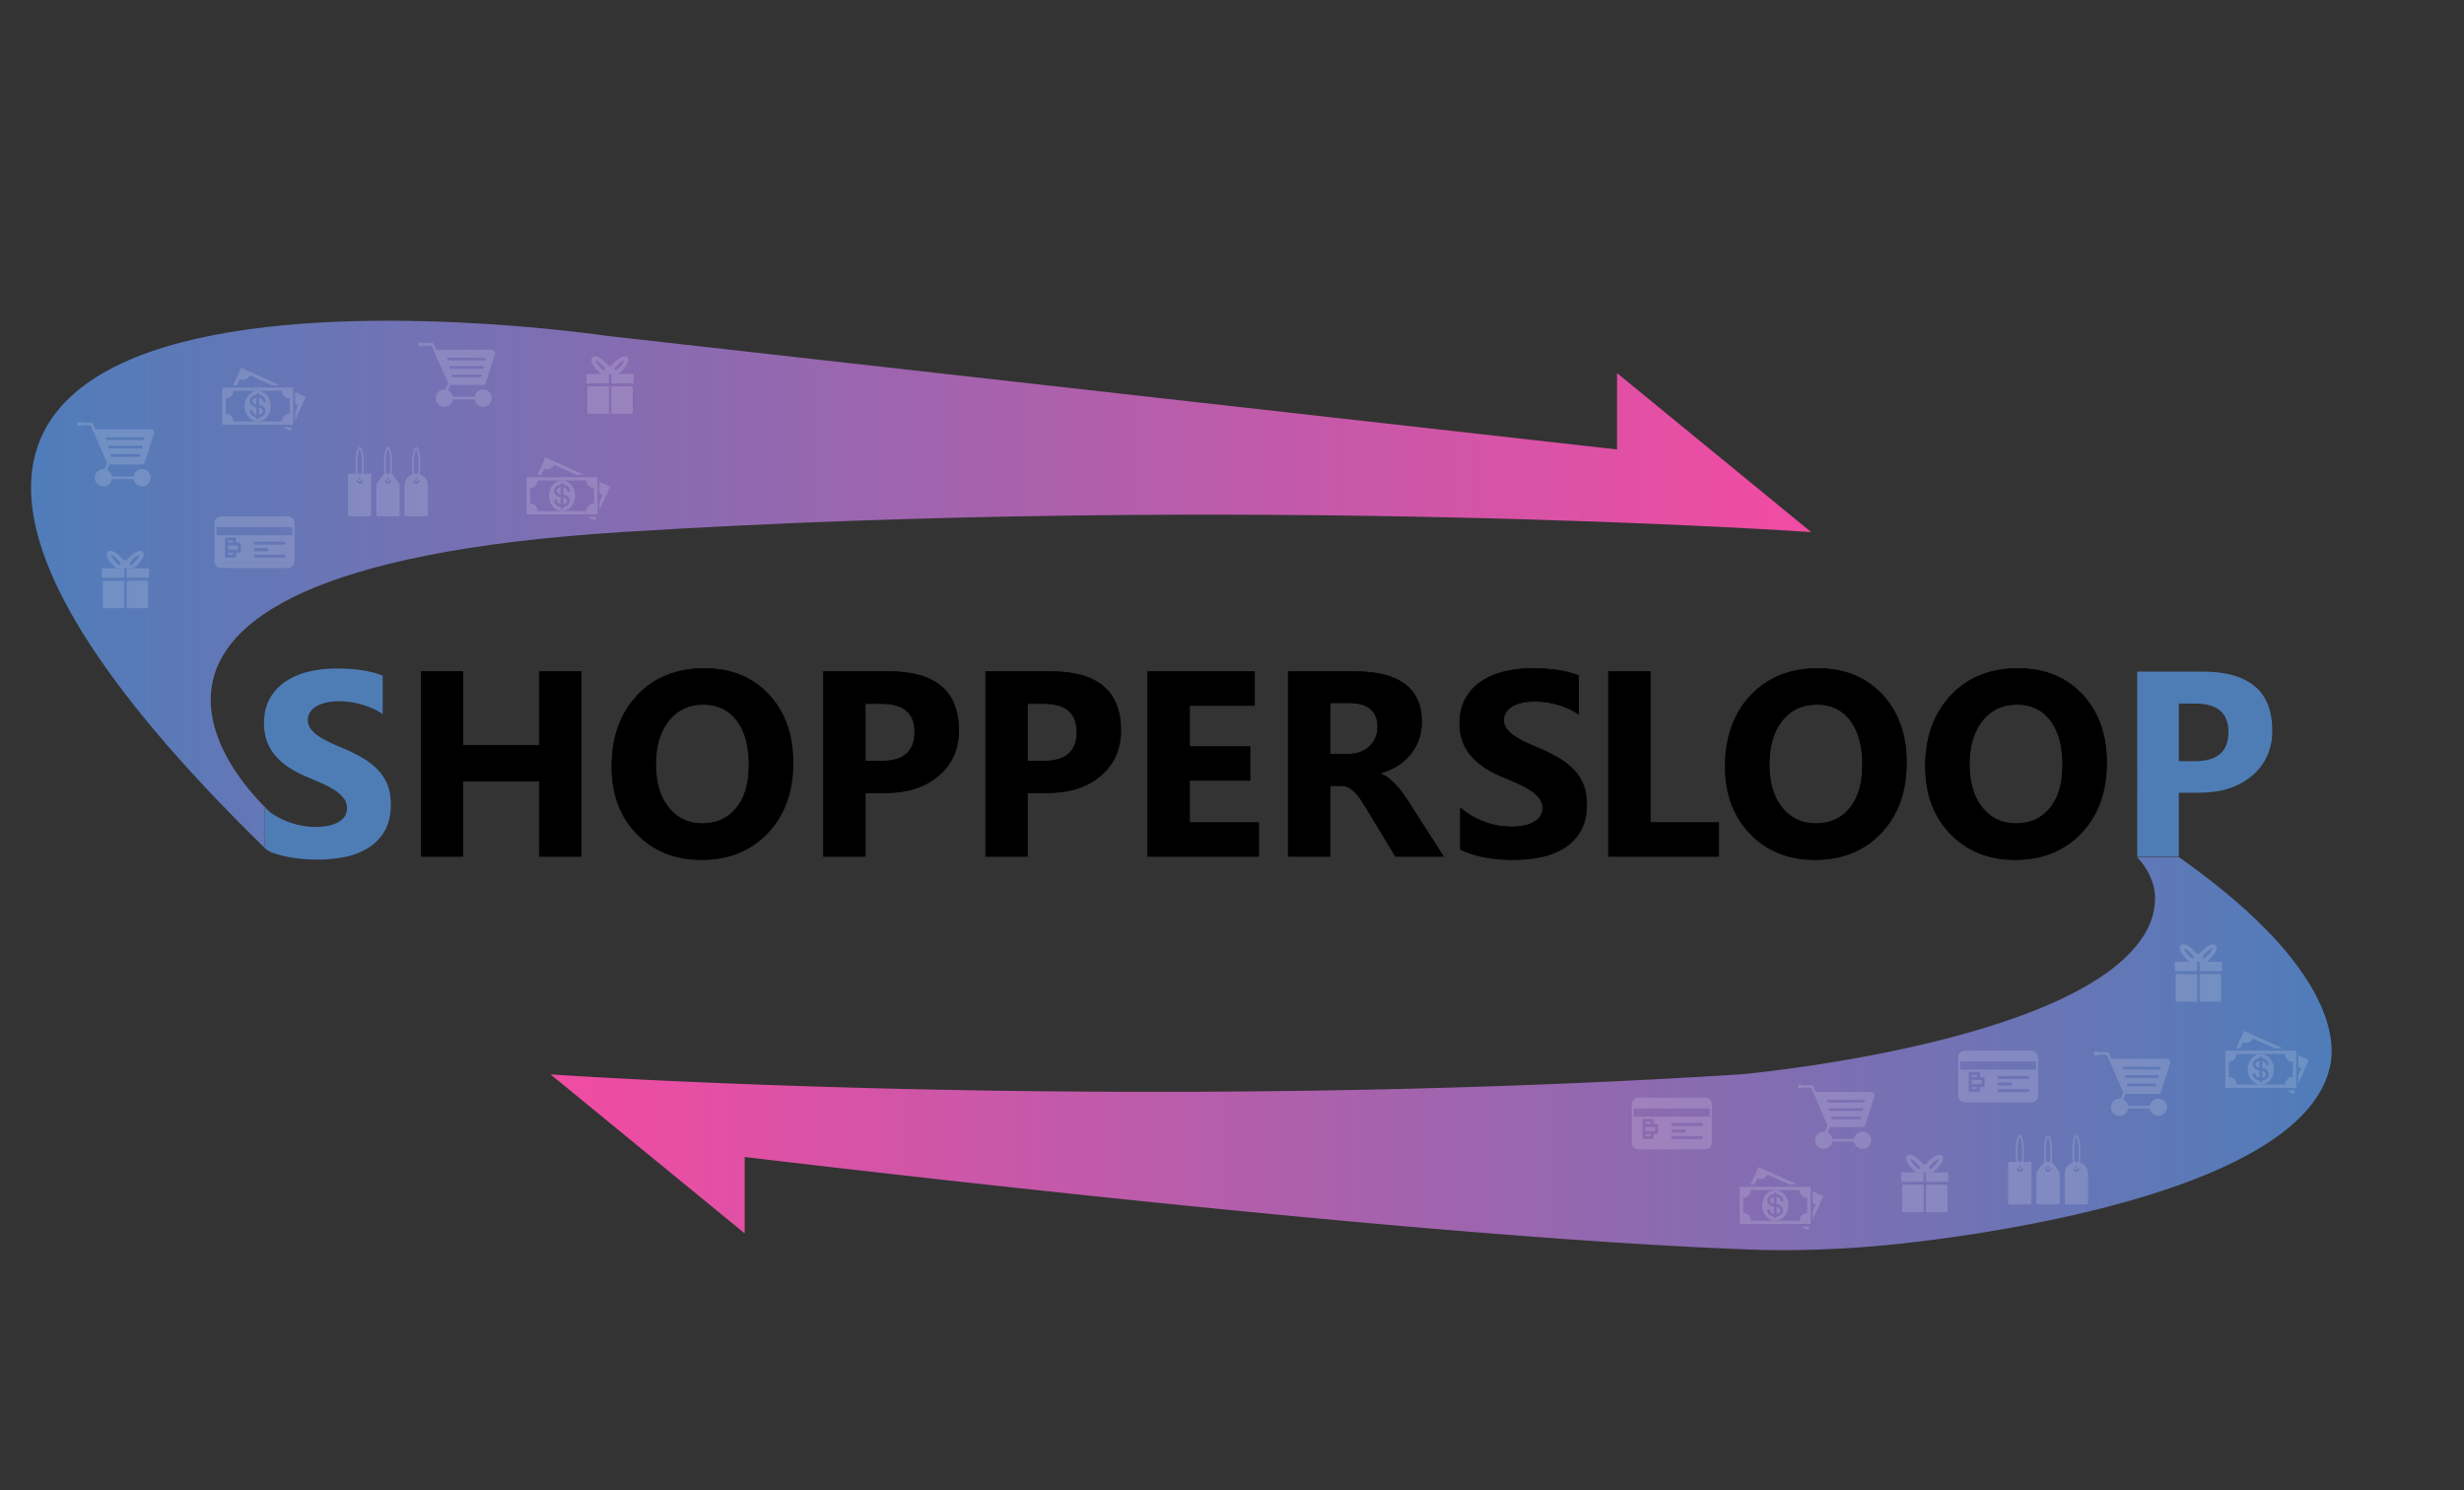 <svg id="Layer_1" data-name="Layer 1" xmlns="http://www.w3.org/2000/svg" xmlns:xlink="http://www.w3.org/1999/xlink" viewBox="0 0 3225.6 1951.2"><rect x="0" y="0" width="3225.6" height="1951.2" fill="#333333" stroke="none"/><defs><style>.cls-1{fill:#4e7db6;}.cls-2{stroke:#000;stroke-miterlimit:10;}.cls-3{fill:url(#linear-gradient);}.cls-4{fill:url(#linear-gradient-2);}.cls-5{opacity:0.16;}.cls-6{fill:#fff;}.cls-7{fill:url(#linear-gradient-3);}</style><linearGradient id="linear-gradient" x1="40.58" y1="765.16" x2="2370.95" y2="765.16" gradientUnits="userSpaceOnUse"><stop offset="0" stop-color="#4f7db9"/><stop offset="0.98" stop-color="#ef4ca3"/></linearGradient><linearGradient id="linear-gradient-2" x1="-1032.93" y1="2721.65" x2="1298.68" y2="2721.65" gradientTransform="translate(2019.41 4101) rotate(180)" xlink:href="#linear-gradient"/><linearGradient id="linear-gradient-3" x1="346.42" y1="1110.26" x2="346.61" y2="1110.26" gradientUnits="userSpaceOnUse"><stop offset="0" stop-color="#c50001"/><stop offset="0.98" stop-color="#ffc502"/></linearGradient></defs><path class="cls-1" d="M511.61,1053.26q0,20.25-7.67,34a62.35,62.35,0,0,1-20.84,22.27,90.24,90.24,0,0,1-30.62,12.23,177.26,177.26,0,0,1-36.86,3.71,204.94,204.94,0,0,1-37.88-3.37,130.74,130.74,0,0,1-19-5,4,4,0,0,0-.53-.19c-1.06-.37-2.1-.76-3.12-1.16h0c-.74-.33-1.45-.67-2.12-1a32.79,32.79,0,0,1-6.36-4.4V1058q3.12,2.63,6.36,5a103.52,103.52,0,0,0,60.28,19.67,77,77,0,0,0,18-1.86,41.94,41.94,0,0,0,12.82-5.14,22.54,22.54,0,0,0,7.68-7.76,19.35,19.35,0,0,0,2.53-9.7,21,21,0,0,0-4.05-12.66,43.58,43.58,0,0,0-11.05-10.29,116.16,116.16,0,0,0-16.62-9.11q-9.61-4.38-20.75-8.94-28.33-11.8-42.26-28.85T345.6,947.14q0-18.89,7.59-32.47a64.42,64.42,0,0,1,20.67-22.36,92.66,92.66,0,0,1,30.28-12.9,155.44,155.44,0,0,1,36.45-4.14,218.91,218.91,0,0,1,33.48,2.28,131.74,131.74,0,0,1,26.91,7V935a81.76,81.76,0,0,0-13.24-7.43A106.35,106.35,0,0,0,473,922.26a111.34,111.34,0,0,0-15.1-3.12,106.17,106.17,0,0,0-14.26-1,74.4,74.4,0,0,0-16.87,1.78,43.37,43.37,0,0,0-12.82,5,24.76,24.76,0,0,0-8.1,7.68,18.22,18.22,0,0,0-2.87,10,19.15,19.15,0,0,0,3.21,10.88,36.55,36.55,0,0,0,9.11,9.11A96.22,96.22,0,0,0,429.62,971q8.43,4.13,19.06,8.52a211.83,211.83,0,0,1,26.07,12.9,92.76,92.76,0,0,1,19.82,15.44,60.3,60.3,0,0,1,12.66,19.66Q511.61,1038.58,511.61,1053.26Z"/><path class="cls-2" d="M1911.92,1112v-54a103.57,103.57,0,0,0,31.88,18.47,102.44,102.44,0,0,0,34.76,6.16,77,77,0,0,0,18-1.86,42,42,0,0,0,12.82-5.14,22.54,22.54,0,0,0,7.68-7.76,19.45,19.45,0,0,0,2.53-9.7,21,21,0,0,0-4-12.66,43.75,43.75,0,0,0-11-10.29,116.16,116.16,0,0,0-16.62-9.11q-9.61-4.38-20.75-8.94-28.35-11.8-42.27-28.85t-13.91-41.17q0-18.89,7.59-32.47a64.42,64.42,0,0,1,20.67-22.36,92.66,92.66,0,0,1,30.28-12.9,155.35,155.35,0,0,1,36.44-4.14,219,219,0,0,1,33.49,2.28,131.74,131.74,0,0,1,26.91,7V935a82.19,82.19,0,0,0-13.24-7.43,106.94,106.94,0,0,0-14.77-5.31,111,111,0,0,0-15.1-3.12,106,106,0,0,0-14.25-1,74.34,74.34,0,0,0-16.87,1.78,43.43,43.43,0,0,0-12.83,5,24.82,24.82,0,0,0-8.09,7.68,18.14,18.14,0,0,0-2.87,10,19.22,19.22,0,0,0,3.2,10.88,36.89,36.89,0,0,0,9.11,9.11,97.26,97.26,0,0,0,14.34,8.44q8.44,4.13,19.07,8.52a211.67,211.67,0,0,1,26.06,12.9,92.58,92.58,0,0,1,19.83,15.44,60.17,60.17,0,0,1,12.65,19.65q4.38,11.06,4.39,25.73,0,20.25-7.68,34a62.33,62.33,0,0,1-20.83,22.27,90.29,90.29,0,0,1-30.63,12.23,177.26,177.26,0,0,1-36.86,3.71,204.83,204.83,0,0,1-37.87-3.37Q1925.08,1118.72,1911.92,1112Z"/><path class="cls-2" d="M760.8,1121.25H706.14v-98.52H605.92v98.52H551.43V879.32h54.49v96.5H706.14v-96.5H760.8Z"/><path class="cls-2" d="M918.38,1125.47q-52,0-84.7-33.82T801,1003.49q0-57.36,33.24-92.79t88.07-35.43q51.78,0,83.76,33.91t32,89.42q0,57-33.15,91.95T918.38,1125.47Zm2.36-203.3q-28.68,0-45.55,21.52t-16.87,56.93q0,35.94,16.87,56.86t44.2,20.92q28.17,0,44.71-20.33t16.53-56.43q0-37.62-16-58.55T920.74,922.17Z"/><path class="cls-2" d="M1132.64,1037.91v83.34h-54.49V879.32h85.36q91.44,0,91.45,77.1,0,36.45-26.24,59t-70.1,22.52Zm0-116.75v75.42h21.43q43.52,0,43.52-38.13,0-37.29-43.52-37.29Z"/><path class="cls-2" d="M1344.88,1037.91v83.34h-54.5V879.32h85.37q91.44,0,91.44,77.1,0,36.45-26.23,59t-70.1,22.52Zm0-116.75v75.42h21.43q43.51,0,43.52-38.13,0-37.29-43.52-37.29Z"/><path class="cls-2" d="M1647.72,1121.25h-145.1V879.32h139.53v44.37h-85v53.82h79.12v44.2h-79.12v55.34h90.6Z"/><path class="cls-2" d="M1889.48,1121.25h-62.59L1789.27,1059q-4.23-7.08-8.1-12.65a70.78,70.78,0,0,0-7.85-9.54,31.39,31.39,0,0,0-8.26-6.07,21,21,0,0,0-9.37-2.11H1741v92.62h-54.49V879.32h86.38q88.06,0,88.07,65.8a68.38,68.38,0,0,1-3.88,23.37,65,65,0,0,1-11,19.31,69.36,69.36,0,0,1-17.12,14.85,88.46,88.46,0,0,1-22.36,9.78v.68a34.74,34.74,0,0,1,10.46,5.48,74.89,74.89,0,0,1,9.79,8.86,121.41,121.41,0,0,1,9,10.88q4.3,5.82,7.85,11.39ZM1741,920.15v67.32h23.62q17.55,0,28.18-10.13a33.8,33.8,0,0,0,10.8-25.47q0-31.73-38-31.72Z"/><path class="cls-2" d="M2249.85,1121.25H2105.77V879.32h54.49v197.73h89.59Z"/><path class="cls-2" d="M2376,1125.47q-52,0-84.69-33.82t-32.73-88.16q0-57.36,33.24-92.79t88.06-35.43q51.79,0,83.77,33.91t32,89.42q0,57-33.15,91.95T2376,1125.47Zm2.37-203.3q-28.69,0-45.56,21.52T2316,1000.62q0,35.94,16.87,56.86t44.21,20.92q28.17,0,44.7-20.33t16.54-56.43q0-37.62-16-58.55T2378.41,922.17Z"/><path class="cls-2" d="M2638.05,1125.47q-52,0-84.69-33.82t-32.73-88.16q0-57.36,33.24-92.79t88.06-35.43q51.8,0,83.77,33.91t32,89.42q0,57-33.15,91.95T2638.05,1125.47Zm2.36-203.3q-28.68,0-45.55,21.52T2578,1000.62q0,35.94,16.87,56.86t44.2,20.92q28.18,0,44.71-20.33t16.54-56.43q0-37.62-16-58.55T2640.41,922.17Z"/><path class="cls-1" d="M2852.32,1037.91v83.34h-54.5V879.32h85.37q91.44,0,91.44,77.1,0,36.45-26.23,59t-70.1,22.52Zm0-116.75v75.42h21.42q43.53,0,43.53-38.13,0-37.29-43.53-37.29Z"/><path class="cls-3" d="M2371,696.67s-740.8-51.37-1557.32,0S353,1062.57,353,1062.57v.38q-3.24-2.34-6.36-5v52.37l-.19-.19-.42-.4c-.15-.16-.3-.3-.45-.44l-.22-.22h0c-888.8-869.27,449.38-669.28,449.38-669.28l1322.1,148.7v-100Z"/><path class="cls-4" d="M2851.83,1121.88c214.76,150.82,202.82,250.38,199,271.08-33.24,181.21-526.33,232-581,237.23-90.81,8.68-158.9,6.52-170.65,6.1-398.8-14.11-1073.2-91.69-1324.35-121.44v100L720.74,1406.7s740.8,51.37,1557.32,0c0,0,463.78-41,535-194.21a89.14,89.14,0,0,0,8-41.23c-2.15-23.57-15.63-40.72-23.7-49.38Z"/><g class="cls-5"><path class="cls-6" d="M2774.67,1461a11.3,11.3,0,1,1,11.3-11.3A11.31,11.31,0,0,1,2774.67,1461Z"/><path class="cls-6" d="M2825.41,1461a11.3,11.3,0,1,1,11.3-11.3A11.32,11.32,0,0,1,2825.41,1461Z"/><path class="cls-6" d="M2825.41,1451.42h-48.22a4.27,4.27,0,0,1-4.06-5.56l6.48-15.91a1.74,1.74,0,1,1,3.22,1.31l-6.43,15.79a.84.84,0,0,0,.16.57.81.81,0,0,0,.63.31h48.22a1.75,1.75,0,0,1,0,3.49Z"/><path class="cls-6" d="M2840.28,1388.07a4.27,4.27,0,0,0-3.44-1.74l-72.62,0-3.41-7.82a1.75,1.75,0,0,0-1.6-1h-16.13a1.74,1.74,0,1,0,0,3.48h15l21.3,48.8a4.25,4.25,0,0,0,3.91,2.58H2825a4.26,4.26,0,0,0,4.06-3l11.84-37.5A4.29,4.29,0,0,0,2840.28,1388.07Zm-18.83,34.19h-35.63a1.74,1.74,0,0,1,0-3.48h35.63a1.74,1.74,0,1,1,0,3.48Zm3-11h-41.71a1.75,1.75,0,0,1,0-3.49h41.71a1.75,1.75,0,0,1,0,3.49Zm2.5-11h-46.7a1.75,1.75,0,1,1,0-3.49H2827a1.75,1.75,0,0,1,0,3.49Z"/><path class="cls-6" d="M2746.36,1379.35a2.75,2.75,0,1,1-2.75-2.75A2.75,2.75,0,0,1,2746.36,1379.35Z"/></g><g class="cls-5"><path class="cls-6" d="M135.24,636.81a11.31,11.31,0,1,1,11.3-11.31A11.32,11.32,0,0,1,135.24,636.81Z"/><path class="cls-6" d="M186,636.81a11.31,11.31,0,1,1,11.3-11.31A11.32,11.32,0,0,1,186,636.81Z"/><path class="cls-6" d="M186,627.25H137.76a4.27,4.27,0,0,1-4.06-5.56l6.48-15.91a1.74,1.74,0,1,1,3.22,1.31L137,622.88a.84.84,0,0,0,.16.57.78.78,0,0,0,.63.31H186a1.75,1.75,0,1,1,0,3.49Z"/><path class="cls-6" d="M200.85,563.9a4.27,4.27,0,0,0-3.44-1.74l-72.62,0-3.41-7.81a1.74,1.74,0,0,0-1.6-1H103.65a1.74,1.74,0,1,0,0,3.48h15l21.3,48.8a4.25,4.25,0,0,0,3.91,2.58h41.73a4.26,4.26,0,0,0,4.06-3l11.84-37.5A4.29,4.29,0,0,0,200.85,563.9ZM182,598.09H146.39a1.74,1.74,0,1,1,0-3.48H182a1.74,1.74,0,0,1,0,3.48Zm3-11H143.35a1.74,1.74,0,1,1,0-3.48h41.71a1.74,1.74,0,1,1,0,3.48Zm2.5-11h-46.7a1.75,1.75,0,1,1,0-3.49h46.7a1.75,1.75,0,0,1,0,3.49Z"/><path class="cls-6" d="M106.93,555.18a2.75,2.75,0,1,1-2.75-2.75A2.75,2.75,0,0,1,106.93,555.18Z"/></g><g class="cls-5"><path class="cls-6" d="M2387.53,1504.19a11.3,11.3,0,1,1,11.31-11.3A11.31,11.31,0,0,1,2387.53,1504.19Z"/><path class="cls-6" d="M2438.27,1504.19a11.3,11.3,0,1,1,11.3-11.3A11.31,11.31,0,0,1,2438.27,1504.19Z"/><path class="cls-6" d="M2438.27,1494.63h-48.22a4.3,4.3,0,0,1-3.44-1.74,4.25,4.25,0,0,1-.61-3.81l6.47-15.92a1.74,1.74,0,0,1,3.23,1.32l-6.43,15.79a.77.77,0,0,0,.16.56.75.75,0,0,0,.62.32h48.22a1.74,1.74,0,1,1,0,3.48Z"/><path class="cls-6" d="M2453.14,1431.28a4.29,4.29,0,0,0-3.43-1.73l-72.62,0-3.42-7.82a1.73,1.73,0,0,0-1.59-1h-16.14a1.74,1.74,0,0,0,0,3.48h15l21.3,48.8a4.24,4.24,0,0,0,3.9,2.57h41.73a4.23,4.23,0,0,0,4.06-3l11.84-37.51A4.26,4.26,0,0,0,2453.14,1431.28Zm-18.83,34.2h-35.62a1.74,1.74,0,1,1,0-3.48h35.62a1.74,1.74,0,1,1,0,3.48Zm3.05-11h-41.71a1.75,1.75,0,1,1,0-3.49h41.71a1.75,1.75,0,0,1,0,3.49Zm2.49-11h-46.7a1.74,1.74,0,0,1,0-3.48h46.7a1.74,1.74,0,1,1,0,3.48Z"/><path class="cls-6" d="M2359.22,1422.57a2.75,2.75,0,1,1-2.75-2.75A2.75,2.75,0,0,1,2359.22,1422.57Z"/></g><g class="cls-5"><path class="cls-6" d="M581.71,532.6A11.3,11.3,0,1,1,593,521.3,11.31,11.31,0,0,1,581.71,532.6Z"/><path class="cls-6" d="M632.45,532.6a11.3,11.3,0,1,1,11.3-11.3A11.32,11.32,0,0,1,632.45,532.6Z"/><path class="cls-6" d="M632.45,523H584.23a4.25,4.25,0,0,1-4.06-5.55l6.48-15.91a1.74,1.74,0,0,1,3.23,1.31l-6.43,15.79a.77.77,0,0,0,.15.57.81.81,0,0,0,.63.31h48.22a1.74,1.74,0,0,1,0,3.48Z"/><path class="cls-6" d="M647.32,459.7a4.27,4.27,0,0,0-3.43-1.74l-72.63,0-3.41-7.82a1.74,1.74,0,0,0-1.59-1H550.12a1.74,1.74,0,1,0,0,3.48h15l21.3,48.8a4.25,4.25,0,0,0,3.91,2.58h41.73a4.25,4.25,0,0,0,4.06-3L648,463.5A4.29,4.29,0,0,0,647.32,459.7Zm-18.83,34.19H592.86a1.74,1.74,0,0,1,0-3.48h35.63a1.74,1.74,0,1,1,0,3.48Zm3-11H589.82a1.75,1.75,0,0,1,0-3.49h41.71a1.75,1.75,0,1,1,0,3.49Zm2.5-11h-46.7a1.74,1.74,0,0,1,0-3.48H634a1.74,1.74,0,0,1,0,3.48Z"/><path class="cls-6" d="M553.4,451a2.75,2.75,0,1,1-2.75-2.75A2.75,2.75,0,0,1,553.4,451Z"/></g><g class="cls-5"><path class="cls-6" d="M2659.34,1375.65h-87.17a8.76,8.76,0,0,0-8.72,8.73v5.45h104.62v-5.44A8.74,8.74,0,0,0,2659.34,1375.65Z"/><rect class="cls-6" x="2581.27" y="1423.32" width="6.66" height="2.55"/><path class="cls-6" d="M2563.45,1434.65a8.72,8.72,0,0,0,8.71,8.73h87.19a8.74,8.74,0,0,0,8.72-8.72v-34.2H2563.45Zm53.59-25.89h37.45a2,2,0,0,1,0,4H2617a2,2,0,0,1,0-4Zm0,8.56h15a2,2,0,0,1,0,4h-15a2,2,0,0,1,0-4Zm0,8.55h37.45a2,2,0,1,1,0,4H2617a2,2,0,1,1,0-4Zm-39.81-4.57v-15.82a2,2,0,0,1,2-2H2590a2,2,0,0,1,2,2v4.57h4a2,2,0,0,1,2,2v9.23a2,2,0,0,1-2,2h-4v4.57a2,2,0,0,1-2,2h-10.7a2,2,0,0,1-2-2Z"/><polygon class="cls-6" points="2593.97 1414.1 2589.95 1414.1 2581.27 1414.1 2581.27 1419.28 2589.95 1419.28 2593.97 1419.28 2593.97 1414.1"/><rect class="cls-6" x="2581.27" y="1407.5" width="6.66" height="2.55"/><rect class="cls-6" x="2563.45" y="1386.91" width="2.65" height="13.55"/><rect class="cls-6" x="2665.42" y="1386.91" width="2.65" height="13.55"/></g><g class="cls-5"><path class="cls-6" d="M2232.13,1437.2H2145a8.74,8.74,0,0,0-8.72,8.72v5.45h104.61v-5.44A8.73,8.73,0,0,0,2232.13,1437.2Z"/><rect class="cls-6" x="2154.06" y="1484.86" width="6.66" height="2.55"/><path class="cls-6" d="M2136.24,1496.19a8.72,8.72,0,0,0,8.71,8.73h87.19a8.73,8.73,0,0,0,8.71-8.72V1462H2136.24Zm53.59-25.89h37.45a2,2,0,0,1,0,4h-37.45a2,2,0,0,1,0-4Zm0,8.56h15a2,2,0,0,1,0,4h-15a2,2,0,0,1,0-4Zm0,8.55h37.45a2,2,0,0,1,0,4h-37.45a2,2,0,0,1,0-4Zm-39.82-4.57V1467a2,2,0,0,1,2-2h10.7a2,2,0,0,1,2,2v4.57h4a2,2,0,0,1,2,2v9.23a2,2,0,0,1-2,2h-4v4.57a2,2,0,0,1-2,2H2152a2,2,0,0,1-2-2Z"/><polygon class="cls-6" points="2166.76 1475.63 2162.74 1475.63 2154.06 1475.63 2154.06 1480.82 2162.74 1480.82 2166.76 1480.82 2166.76 1475.63"/><rect class="cls-6" x="2154.06" y="1469.04" width="6.66" height="2.55"/><rect class="cls-6" x="2136.24" y="1448.45" width="2.65" height="13.55"/><rect class="cls-6" x="2238.21" y="1448.45" width="2.65" height="13.55"/></g><g class="cls-5"><path class="cls-6" d="M376.68,676H289.52a8.76,8.76,0,0,0-8.73,8.73v5.45H385.41V684.7A8.74,8.74,0,0,0,376.68,676Z"/><rect class="cls-6" x="298.61" y="723.64" width="6.66" height="2.55"/><path class="cls-6" d="M280.79,735a8.72,8.72,0,0,0,8.72,8.73h87.18a8.73,8.73,0,0,0,8.72-8.72v-34.2H280.79Zm53.59-25.89h37.45a2,2,0,0,1,0,4H334.38a2,2,0,0,1,0-4Zm0,8.56h15a2,2,0,0,1,0,4h-15a2,2,0,0,1,0-4Zm0,8.55h37.45a2,2,0,1,1,0,4H334.38a2,2,0,0,1,0-4Zm-39.81-4.57V705.8a2,2,0,0,1,2-2h10.7a2,2,0,0,1,2,2v4.57h4a2,2,0,0,1,2,2v9.23a2,2,0,0,1-2,2h-4v4.57a2,2,0,0,1-2,2h-10.7a2,2,0,0,1-2-2Z"/><polygon class="cls-6" points="311.32 714.41 307.29 714.41 298.61 714.41 298.61 719.6 307.29 719.6 311.32 719.6 311.32 714.41"/><rect class="cls-6" x="298.61" y="707.82" width="6.66" height="2.55"/><rect class="cls-6" x="280.79" y="687.23" width="2.65" height="13.55"/><rect class="cls-6" x="382.76" y="687.23" width="2.65" height="13.55"/></g><g class="cls-5"><path class="cls-6" d="M2913.12,1375.69v48.65H3006v-48.65Zm88.37,34.32a10.06,10.06,0,0,0-10.06,10.06h-63.72a10.06,10.06,0,0,0-10.06-10.06v-20a10.06,10.06,0,0,0,10.06-10.06h63.72a10.06,10.06,0,0,0,10.06,10.06Z"/><path class="cls-6" d="M2952.82,1393a2.63,2.63,0,0,0,0,.49c0,2.18,2.13,4,5,4.57v-9.15C2955.13,1389.42,2953.1,1391,2952.82,1393Z"/><path class="cls-6" d="M2961.35,1411.12c2.89-.55,5-2.39,5-4.58h0c0-2.19-2.14-4-5-4.57Z"/><path class="cls-6" d="M2959.57,1380c-9.42,0-17.08,9-17.08,20s7.66,20.06,17.08,20.06,17.08-9,17.08-20.06S2969,1380,2959.57,1380Zm10.34,26.57c0,4.09-3.71,7.49-8.56,8.17v.45a1.78,1.78,0,1,1-3.55,0v-.45c-4.86-.68-8.57-4.08-8.57-8.17a1.78,1.78,0,0,1,3.55,0c0,2.19,2.13,4,5,4.58v-9.45c-4.86-.68-8.57-4.09-8.57-8.17a6.59,6.59,0,0,1,.21-1.67c.86-3.32,4.18-5.92,8.36-6.5v-.46a1.78,1.78,0,0,1,3.55,0v.46c4.85.67,8.56,4.08,8.56,8.17a1.77,1.77,0,1,1-3.54,0c0-2.19-2.13-4-5-4.58v9.45C2966.2,1399,2969.91,1402.45,2969.91,1406.54Z"/><path class="cls-6" d="M3008.55,1418.79l13.91-30.9-13.91-6.26V1396a10.12,10.12,0,0,0,3.89,3.1l-3.89,8.65Z"/><polygon class="cls-6" points="2992.75 1427.87 3002.49 1432.25 3004.46 1427.87 2992.75 1427.87"/><path class="cls-6" d="M2932.44,1372.58l3.56-7.9a10.06,10.06,0,0,0,13.3-5l28.75,12.94h10.41l-50.71-22.83-10.28,22.83Z"/></g><g class="cls-5"><path class="cls-6" d="M689.31,624.75v48.66h92.9V624.75Zm88.37,34.32a10.06,10.06,0,0,0-10.06,10.06H703.9a10.06,10.06,0,0,0-10.06-10.06v-20A10.06,10.06,0,0,0,703.9,629h63.72a10.06,10.06,0,0,0,10.06,10.06Z"/><path class="cls-6" d="M729,642.08a2.45,2.45,0,0,0,0,.48c0,2.18,2.13,4,5,4.58V638C731.32,638.48,729.29,640.1,729,642.08Z"/><path class="cls-6" d="M737.54,660.18c2.88-.55,5-2.39,5-4.58h0c0-2.19-2.15-4-5-4.57Z"/><path class="cls-6" d="M735.76,629c-9.42,0-17.08,9-17.08,20.05s7.66,20,17.08,20,17.08-9,17.08-20S745.19,629,735.76,629ZM746.1,655.6c0,4.09-3.71,7.49-8.56,8.17v.45a1.78,1.78,0,1,1-3.55,0v-.45c-4.86-.68-8.57-4.08-8.57-8.17a1.78,1.78,0,0,1,3.55,0c0,2.19,2.13,4,5,4.58v-9.45c-4.86-.68-8.57-4.08-8.57-8.17a6.59,6.59,0,0,1,.21-1.67c.85-3.32,4.18-5.92,8.36-6.5v-.46a1.78,1.78,0,0,1,3.55,0v.46c4.85.67,8.56,4.08,8.56,8.17a1.77,1.77,0,0,1-3.54,0c0-2.19-2.14-4-5-4.58v9.45C742.39,648.11,746.1,651.51,746.1,655.6Z"/><path class="cls-6" d="M784.74,667.85,798.65,637l-13.91-6.26v14.37a10.12,10.12,0,0,0,3.89,3.1l-3.89,8.65Z"/><polygon class="cls-6" points="768.94 676.93 778.68 681.31 780.65 676.93 768.94 676.93"/><path class="cls-6" d="M708.63,621.64l3.56-7.9a10.06,10.06,0,0,0,13.3-5l28.75,12.94h10.41l-50.71-22.83-10.28,22.83Z"/></g><g class="cls-5"><path class="cls-6" d="M2277.49,1553.85v48.66h92.9v-48.66Zm88.37,34.32a10.06,10.06,0,0,0-10.06,10.07h-63.72a10.06,10.06,0,0,0-10.06-10.07v-20a10.06,10.06,0,0,0,10.06-10.06h63.72a10.06,10.06,0,0,0,10.06,10.06Z"/><path class="cls-6" d="M2317.19,1571.18a2.52,2.52,0,0,0,0,.48c0,2.18,2.13,4,5,4.58v-9.16C2319.5,1567.58,2317.47,1569.2,2317.19,1571.18Z"/><path class="cls-6" d="M2325.72,1589.28c2.89-.55,5-2.39,5-4.58h0c0-2.19-2.14-4-5-4.57Z"/><path class="cls-6" d="M2323.94,1558.13c-9.42,0-17.08,9-17.08,20s7.66,20.06,17.08,20.06,17.08-9,17.08-20.06S2333.37,1558.13,2323.94,1558.13Zm10.34,26.57c0,4.09-3.71,7.49-8.56,8.17v.46a1.78,1.78,0,0,1-3.55,0v-.46c-4.86-.68-8.57-4.08-8.57-8.17a1.78,1.78,0,0,1,3.55,0c0,2.19,2.13,4,5,4.58v-9.45c-4.86-.68-8.57-4.08-8.57-8.17a6.65,6.65,0,0,1,.21-1.67c.85-3.32,4.18-5.92,8.36-6.5V1563a1.78,1.78,0,0,1,3.55,0v.46c4.85.67,8.56,4.08,8.56,8.17a1.77,1.77,0,0,1-3.54,0c0-2.19-2.13-4-5-4.58v9.45C2330.57,1577.21,2334.28,1580.61,2334.28,1584.7Z"/><path class="cls-6" d="M2372.92,1597l13.91-30.9-13.91-6.26v14.37a10.12,10.12,0,0,0,3.89,3.1l-3.89,8.65Z"/><polygon class="cls-6" points="2357.12 1606.03 2366.86 1610.42 2368.83 1606.03 2357.12 1606.03"/><path class="cls-6" d="M2296.81,1550.74l3.56-7.9a10.05,10.05,0,0,0,13.3-5l28.75,12.94h10.41l-50.71-22.83-10.28,22.83Z"/></g><g class="cls-5"><path class="cls-6" d="M290.93,507.4v48.65h92.9V507.4Zm88.37,34.32a10.05,10.05,0,0,0-10.06,10.06H305.52a10.05,10.05,0,0,0-10.06-10.06v-20a10.05,10.05,0,0,0,10.06-10.06h63.72a10.05,10.05,0,0,0,10.06,10.06Z"/><path class="cls-6" d="M330.63,524.72a2.63,2.63,0,0,0,0,.49c0,2.18,2.13,4,5,4.57v-9.15C332.94,521.13,330.91,522.74,330.63,524.72Z"/><path class="cls-6" d="M339.16,542.82c2.88-.54,5-2.38,5-4.58h0c0-2.18-2.15-4-5-4.56Z"/><path class="cls-6" d="M337.38,511.67c-9.42,0-17.08,9-17.08,20.05s7.66,20.06,17.08,20.06,17.08-9,17.08-20.06S346.81,511.67,337.38,511.67Zm10.34,26.57c0,4.09-3.71,7.5-8.56,8.18v.45a1.78,1.78,0,1,1-3.55,0v-.45c-4.86-.68-8.57-4.09-8.57-8.18a1.78,1.78,0,0,1,3.55,0c0,2.2,2.13,4,5,4.58v-9.44c-4.86-.68-8.57-4.09-8.57-8.17a6.67,6.67,0,0,1,.21-1.68c.85-3.31,4.18-5.92,8.36-6.5v-.45a1.78,1.78,0,0,1,3.55,0V517c4.85.68,8.56,4.09,8.56,8.18a1.77,1.77,0,0,1-3.54,0c0-2.19-2.14-4-5-4.58v9.44C344,530.75,347.72,534.16,347.72,538.24Z"/><path class="cls-6" d="M386.36,550.49l13.91-30.9-13.91-6.26V527.7a10.05,10.05,0,0,0,3.89,3.11l-3.89,8.64Z"/><polygon class="cls-6" points="370.56 559.57 380.3 563.96 382.27 559.57 370.56 559.57"/><path class="cls-6" d="M310.25,504.29l3.56-7.9a10.06,10.06,0,0,0,13.3-5.05l28.75,13h10.41l-50.71-22.84-10.28,22.84Z"/></g><g class="cls-5"><path class="cls-6" d="M2657.46,1521.25h-26.79c-1.48,0-1.84.36-1.84,1.85v51.24a2.69,2.69,0,0,0,2.68,2.68h25.11a2.69,2.69,0,0,0,2.69-2.68V1523.1C2659.31,1521.62,2659,1521.25,2657.46,1521.25Zm-13.39,13a3.75,3.75,0,1,1,3.75-3.74A3.75,3.75,0,0,1,2644.07,1534.28Z"/><path class="cls-6" d="M2644.07,1531.63c-1.73,0-2.61-2.24-2.89-3a1.05,1.05,0,0,1,2-.76c.56,1.43,1,1.64,1,1.64,1.06-.47,3.14-7.74,3.14-20.51s-2.08-20-3.24-20.53c-1.06.48-3.15,7.74-3.15,20.52,0,3.8.42,9.4.8,12.73a1.05,1.05,0,0,1-2.09.25c-.39-3.4-.81-9.1-.81-13,0-.92.06-22.61,5.3-22.61s5.3,21.69,5.3,22.62S2649.3,1531.63,2644.07,1531.63Z"/><path class="cls-6" d="M2686,1521.25h-9.82s-10.33,13.1-10.33,14.58v38.51a2.69,2.69,0,0,0,2.68,2.68h25.12a2.69,2.69,0,0,0,2.68-2.68v-38.51C2696.34,1534.35,2686,1521.25,2686,1521.25Zm-4.91,13a3.75,3.75,0,1,1,3.75-3.74A3.75,3.75,0,0,1,2681.1,1534.28Z"/><path class="cls-6" d="M2681.1,1531.63c-1.73,0-2.61-2.24-2.89-3a1.05,1.05,0,1,1,2-.76c.56,1.44,1,1.64,1,1.64,1.06-.47,3.14-7.73,3.14-20.51s-2.08-20-3.24-20.53c-1.06.48-3.14,7.75-3.14,20.52,0,3.77.41,9.38.79,12.74a1.05,1.05,0,0,1-2.09.24c-.39-3.42-.81-9.13-.81-13,0-.92.06-22.61,5.3-22.61s5.29,21.69,5.29,22.62S2686.33,1531.63,2681.1,1531.63Z"/><path class="cls-6" d="M2718.13,1521.25a15.24,15.24,0,0,0-15.24,15.24v38.4A2.12,2.12,0,0,0,2705,1577h26.24a2.12,2.12,0,0,0,2.12-2.13v-38.4A15.24,15.24,0,0,0,2718.13,1521.25Zm0,13a3.7,3.7,0,1,1,3.7-3.7A3.7,3.7,0,0,1,2718.13,1534.28Z"/><path class="cls-6" d="M2718.13,1531.63c-1.73,0-2.6-2.24-2.89-3a1.05,1.05,0,0,1,2-.76c.56,1.43,1,1.64,1,1.64,1-.47,3.14-7.74,3.14-20.51s-2.09-20-3.25-20.53c-1.06.48-3.14,7.74-3.14,20.52,0,3.75.41,9.36.79,12.74a1,1,0,1,1-2.08.24c-.4-3.44-.82-9.15-.82-13,0-.92.07-22.61,5.3-22.61s5.3,21.69,5.3,22.62S2723.37,1531.63,2718.13,1531.63Z"/></g><g class="cls-5"><path class="cls-6" d="M484.21,620.22H457.43c-1.49,0-1.85.37-1.85,1.85v51.25a2.69,2.69,0,0,0,2.69,2.68h25.1a2.69,2.69,0,0,0,2.69-2.68V622.07C486.06,620.59,485.7,620.22,484.21,620.22Zm-13.39,13a3.75,3.75,0,1,1,3.75-3.75A3.75,3.75,0,0,1,470.82,633.26Z"/><path class="cls-6" d="M470.82,630.6c-1.73,0-2.6-2.24-2.89-3a1.05,1.05,0,0,1,2-.77c.56,1.44,1,1.65,1,1.65C471.93,628,474,620.77,474,608s-2.09-20-3.25-20.52c-1.06.47-3.14,7.74-3.14,20.52,0,3.79.41,9.39.79,12.73a1,1,0,0,1-.92,1.16,1,1,0,0,1-1.16-.92c-.4-3.4-.82-9.1-.82-13,0-.93.07-22.62,5.3-22.62s5.3,21.7,5.3,22.62S476.06,630.6,470.82,630.6Z"/><path class="cls-6" d="M512.76,620.22h-9.82s-10.33,13.11-10.33,14.59v38.51A2.69,2.69,0,0,0,495.3,676h25.11a2.69,2.69,0,0,0,2.68-2.68V634.81C523.09,633.33,512.76,620.22,512.76,620.22Zm-4.91,13a3.75,3.75,0,1,1,3.75-3.75A3.75,3.75,0,0,1,507.85,633.26Z"/><path class="cls-6" d="M507.85,630.6c-1.73,0-2.6-2.24-2.89-3a1.05,1.05,0,0,1,2-.77c.56,1.44,1,1.65,1,1.65,1.06-.48,3.15-7.74,3.15-20.52s-2.09-20-3.25-20.52c-1.06.47-3.14,7.74-3.14,20.52,0,3.77.41,9.37.79,12.73a1,1,0,0,1-2.08.24c-.4-3.42-.81-9.12-.81-13,0-.93.06-22.62,5.29-22.62s5.3,21.7,5.3,22.62S513.09,630.6,507.85,630.6Z"/><path class="cls-6" d="M544.88,620.22a15.25,15.25,0,0,0-15.24,15.24v38.41a2.12,2.12,0,0,0,2.12,2.13H558a2.12,2.12,0,0,0,2.12-2.13V635.46A15.24,15.24,0,0,0,544.88,620.22Zm0,13a3.7,3.7,0,1,1,3.7-3.7A3.7,3.7,0,0,1,544.88,633.25Z"/><path class="cls-6" d="M544.88,630.6c-1.73,0-2.6-2.24-2.89-3a1.05,1.05,0,0,1,2-.77c.56,1.44,1,1.65,1,1.65,1.06-.48,3.14-7.74,3.14-20.52s-2.08-20-3.25-20.52c-1.06.47-3.14,7.74-3.14,20.52,0,3.74.41,9.35.8,12.73a1,1,0,0,1-.93,1.16,1,1,0,0,1-1.16-.92c-.39-3.43-.81-9.15-.81-13,0-.93.06-22.62,5.29-22.62s5.3,21.7,5.3,22.62S550.12,630.6,544.88,630.6Z"/></g><g class="cls-5"><path class="cls-6" d="M2875.14,1271.67h-26.87a1.25,1.25,0,0,1-1.25-1.25v-9.91a1.25,1.25,0,0,1,.36-.88,1.23,1.23,0,0,1,.88-.37h26.87a1.25,1.25,0,0,1,1.25,1.25v9.92a1.23,1.23,0,0,1-1.24,1.24Z"/><path class="cls-6" d="M2907.64,1271.68h-26.87a1.24,1.24,0,0,1-1.24-1.24v-9.92a1.23,1.23,0,0,1,1.24-1.24h26.87a1.24,1.24,0,0,1,1.24,1.24v9.92a1.25,1.25,0,0,1-.36.88A1.22,1.22,0,0,1,2907.64,1271.68Z"/><path class="cls-6" d="M2875.14,1311.48h-25.63a1.25,1.25,0,0,1-1.24-1.24v-33.56a1.25,1.25,0,0,1,1.25-1.24h25.62a1.24,1.24,0,0,1,1.25,1.24v33.56a1.25,1.25,0,0,1-.36.88A1.27,1.27,0,0,1,2875.14,1311.48Z"/><path class="cls-6" d="M2906.4,1311.49h-25.63a1.23,1.23,0,0,1-1.24-1.24v-33.55a1.24,1.24,0,0,1,1.24-1.25h25.62a1.25,1.25,0,0,1,1.25,1.25v33.56a1.25,1.25,0,0,1-1.24,1.24Z"/><path class="cls-6" d="M2861.67,1255a42.37,42.37,0,0,0,5,4.3h21.92a42.24,42.24,0,0,0,5-4.29c6-6,10.44-13.67,6.85-17.27a4.68,4.68,0,0,0-3.41-1.3c-3.51,0-8.82,3.13-13.85,8.16a39.89,39.89,0,0,0-5.55,6.84,39.84,39.84,0,0,0-5.55-6.84c-5-5-10.35-8.16-13.86-8.16a4.64,4.64,0,0,0-3.4,1.3c-1.25,1.25-2.24,3.71.13,8.39A36.54,36.54,0,0,0,2861.67,1255Zm25.2-6.71c4.08-4.09,7.81-6.17,9.61-6.56-.39,1.58-2.28,5.29-6.58,9.59-4,4-7.7,6.09-9.59,6.53C2880.74,1256,2882.81,1252.29,2886.87,1248.24Zm-18.48,0c4.3,4.3,6.19,8,6.58,9.6-1.79-.4-5.52-2.48-9.61-6.56a31.66,31.66,0,0,1-5.76-7.54,9.35,9.35,0,0,1-.79-2C2860.62,1242.1,2864.33,1244.17,2868.39,1248.23Z"/><path class="cls-6" d="M2883.33,1259.27a6.75,6.75,0,0,0,1.11-3.71,6.82,6.82,0,0,0-13.64,0,6.75,6.75,0,0,0,1.11,3.71Z"/></g><g class="cls-5"><path class="cls-6" d="M161.39,756.52H134.52a1.25,1.25,0,0,1-1.24-1.24v-9.92a1.25,1.25,0,0,1,1.24-1.25h26.87a1.24,1.24,0,0,1,1.24,1.25v9.92a1.23,1.23,0,0,1-1.24,1.24Z"/><path class="cls-6" d="M193.9,756.53H167a1.24,1.24,0,0,1-1.24-1.24v-9.92a1.25,1.25,0,0,1,1.24-1.24h26.87a1.25,1.25,0,0,1,1.25,1.24v9.92a1.25,1.25,0,0,1-.36.88A1.23,1.23,0,0,1,193.9,756.53Z"/><path class="cls-6" d="M161.39,796.34H135.77a1.24,1.24,0,0,1-1.25-1.24V761.53a1.23,1.23,0,0,1,1.24-1.24h25.63a1.23,1.23,0,0,1,1.24,1.24v33.56a1.25,1.25,0,0,1-.36.88A1.22,1.22,0,0,1,161.39,796.34Z"/><path class="cls-6" d="M192.65,796.34H167a1.25,1.25,0,0,1-1.24-1.25V761.54a1.25,1.25,0,0,1,1.24-1.25h25.63a1.25,1.25,0,0,1,1.24,1.25V795.1a1.28,1.28,0,0,1-.37.88A1.25,1.25,0,0,1,192.65,796.34Z"/><path class="cls-6" d="M147.92,739.81a43.06,43.06,0,0,0,5,4.29h21.93a43,43,0,0,0,5-4.29c6-6,10.45-13.67,6.85-17.26a4.62,4.62,0,0,0-3.4-1.31c-3.52,0-8.83,3.13-13.86,8.16a39.33,39.33,0,0,0-5.54,6.84,39.91,39.91,0,0,0-5.56-6.84c-5-5-10.34-8.16-13.85-8.16a4.61,4.61,0,0,0-3.41,1.31c-1.24,1.24-2.23,3.7.13,8.38A37.09,37.09,0,0,0,147.92,739.81Zm25.2-6.72c4.09-4.09,7.82-6.16,9.61-6.56-.39,1.58-2.28,5.29-6.58,9.59-4,4-7.69,6.09-9.58,6.54C167,740.84,169.07,737.14,173.12,733.09Zm-18.48,0c4.3,4.31,6.2,8,6.59,9.6-1.8-.4-5.53-2.47-9.62-6.56a31.33,31.33,0,0,1-5.75-7.54,9,9,0,0,1-.79-2C146.87,727,150.58,729,154.64,733.08Z"/><path class="cls-6" d="M169.59,744.12a6.82,6.82,0,1,0-11.43,0Z"/></g><g class="cls-5"><path class="cls-6" d="M795.84,502H769a1.24,1.24,0,0,1-1.25-1.24v-9.92a1.23,1.23,0,0,1,1.24-1.24h26.87a1.25,1.25,0,0,1,1.25,1.24v9.93a1.25,1.25,0,0,1-1.24,1.24Z"/><path class="cls-6" d="M828.34,502H801.47a1.24,1.24,0,0,1-1.24-1.24v-9.92a1.24,1.24,0,0,1,1.24-1.25h26.87a1.25,1.25,0,0,1,1.24,1.25v9.92a1.23,1.23,0,0,1-1.24,1.24Z"/><path class="cls-6" d="M795.84,541.83H770.21a1.25,1.25,0,0,1-1.24-1.25V507a1.26,1.26,0,0,1,.37-.88,1.22,1.22,0,0,1,.88-.37h25.62a1.25,1.25,0,0,1,1.25,1.25v33.56a1.23,1.23,0,0,1-1.24,1.24Z"/><path class="cls-6" d="M827.1,541.84H801.47a1.24,1.24,0,0,1-1.24-1.24V507a1.23,1.23,0,0,1,1.24-1.24h25.62a1.24,1.24,0,0,1,1.25,1.24v33.56a1.25,1.25,0,0,1-.36.88A1.23,1.23,0,0,1,827.1,541.84Z"/><path class="cls-6" d="M782.37,485.3a42.24,42.24,0,0,0,5,4.29h21.92a41.33,41.33,0,0,0,5-4.29c6-6,10.44-13.66,6.85-17.26a4.68,4.68,0,0,0-3.41-1.3c-3.51,0-8.82,3.12-13.85,8.16a39.89,39.89,0,0,0-5.55,6.84,40.28,40.28,0,0,0-5.55-6.85c-5-5-10.35-8.15-13.86-8.15a4.64,4.64,0,0,0-3.4,1.3c-1.25,1.24-2.24,3.71.13,8.39A36.54,36.54,0,0,0,782.37,485.3Zm25.2-6.71c4.08-4.09,7.81-6.17,9.61-6.57-.39,1.59-2.28,5.3-6.58,9.6-4,4-7.7,6.09-9.59,6.53C801.44,486.34,803.51,482.64,807.57,478.59Zm-18.48,0c4.3,4.3,6.19,8,6.58,9.59-1.79-.39-5.52-2.47-9.61-6.56a31.63,31.63,0,0,1-5.76-7.53,9.35,9.35,0,0,1-.79-2.05C781.32,472.44,785,474.52,789.09,478.58Z"/><path class="cls-6" d="M804,489.61a6.72,6.72,0,0,0,1.11-3.71,6.82,6.82,0,1,0-13.64,0,6.72,6.72,0,0,0,1.11,3.71Z"/></g><g class="cls-5"><path class="cls-6" d="M2516.94,1547.37h-26.87a1.25,1.25,0,0,1-1.25-1.24v-9.92a1.25,1.25,0,0,1,.36-.88,1.23,1.23,0,0,1,.88-.37h26.87a1.25,1.25,0,0,1,1.25,1.25v9.92a1.25,1.25,0,0,1-.36.88A1.27,1.27,0,0,1,2516.94,1547.37Z"/><path class="cls-6" d="M2549.44,1547.38h-26.87a1.24,1.24,0,0,1-1.25-1.24v-9.92a1.24,1.24,0,0,1,1.25-1.24h26.87a1.24,1.24,0,0,1,1.24,1.24v9.92a1.25,1.25,0,0,1-.36.88A1.22,1.22,0,0,1,2549.44,1547.38Z"/><path class="cls-6" d="M2516.94,1587.19h-25.63a1.24,1.24,0,0,1-1.24-1.24v-33.56a1.28,1.28,0,0,1,.37-.88,1.25,1.25,0,0,1,.88-.36h25.62a1.24,1.24,0,0,1,1.25,1.24v33.56a1.25,1.25,0,0,1-.36.88A1.23,1.23,0,0,1,2516.94,1587.19Z"/><path class="cls-6" d="M2548.2,1587.19h-25.63a1.25,1.25,0,0,1-1.25-1.25v-33.55a1.25,1.25,0,0,1,1.25-1.25h25.62a1.25,1.25,0,0,1,1.25,1.25V1586a1.23,1.23,0,0,1-1.24,1.24Z"/><path class="cls-6" d="M2503.47,1530.66a42.24,42.24,0,0,0,5,4.29h21.92a43.06,43.06,0,0,0,5-4.29c6-6,10.44-13.67,6.85-17.27a4.68,4.68,0,0,0-3.41-1.3c-3.51,0-8.82,3.13-13.85,8.16a39.89,39.89,0,0,0-5.55,6.84,39.84,39.84,0,0,0-5.55-6.84c-5-5-10.35-8.16-13.86-8.16a4.64,4.64,0,0,0-3.4,1.3c-1.25,1.25-2.24,3.71.13,8.39A36.77,36.77,0,0,0,2503.47,1530.66Zm25.2-6.72c4.08-4.09,7.81-6.17,9.61-6.56-.39,1.58-2.28,5.29-6.58,9.59-4,4-7.7,6.09-9.59,6.53C2522.54,1531.69,2524.61,1528,2528.67,1523.94Zm-18.48,0c4.3,4.31,6.19,8,6.58,9.6-1.79-.4-5.52-2.47-9.61-6.56a31.66,31.66,0,0,1-5.76-7.54,9.52,9.52,0,0,1-.79-2C2502.42,1517.8,2506.13,1519.88,2510.19,1523.93Z"/><path class="cls-6" d="M2525.13,1535a6.75,6.75,0,0,0,1.11-3.71,6.82,6.82,0,1,0-13.64,0,6.75,6.75,0,0,0,1.11,3.71Z"/></g><path class="cls-7" d="M346.61,1110.34v0l-.19-.19Z"/></svg>